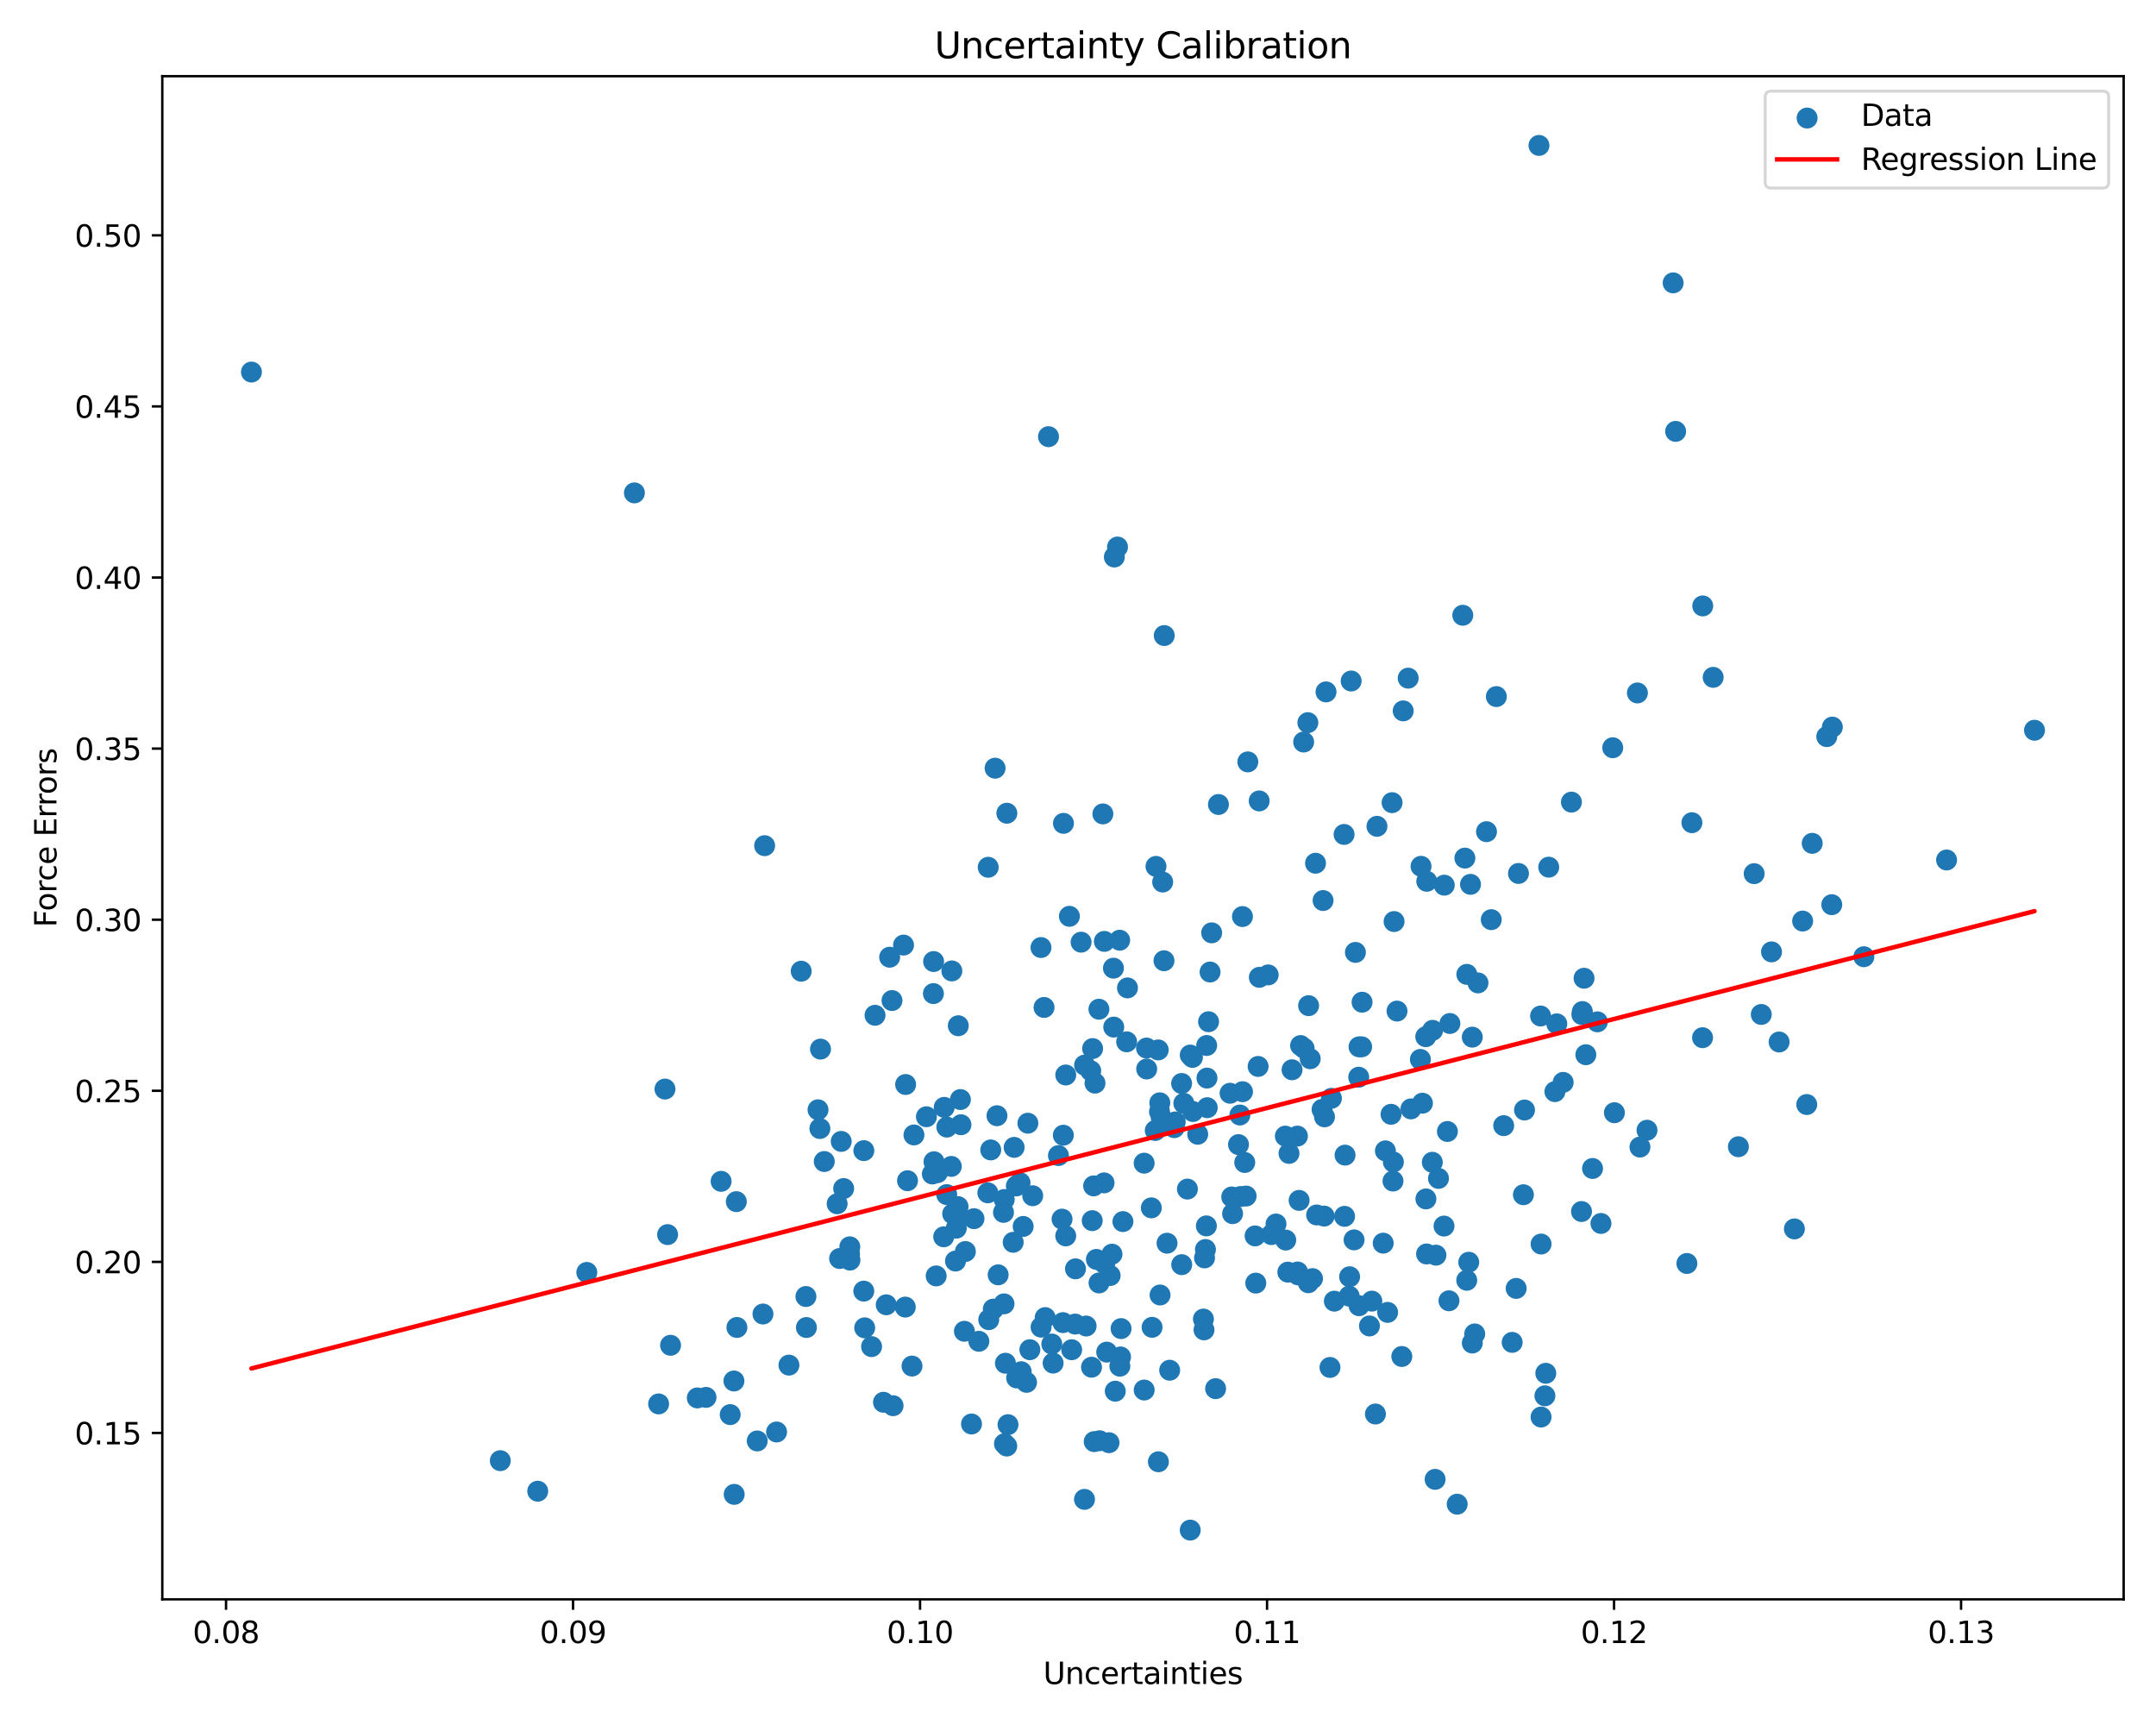 <?xml version="1.0" encoding="utf-8" standalone="no"?>
<!DOCTYPE svg PUBLIC "-//W3C//DTD SVG 1.1//EN"
  "http://www.w3.org/Graphics/SVG/1.1/DTD/svg11.dtd">
<svg xmlns:xlink="http://www.w3.org/1999/xlink" width="720pt" height="576pt" viewBox="0 0 720 576" xmlns="http://www.w3.org/2000/svg" version="1.1">
 <defs>
  <style type="text/css">*{stroke-linejoin: round; stroke-linecap: butt}</style>
 </defs>
 <g id="figure_1">
  <g id="patch_1">
   <path d="M 0 576 
L 720 576 
L 720 0 
L 0 0 
z
" style="fill: #ffffff"/>
  </g>
  <g id="axes_1">
   <g id="patch_2">
    <path d="M 54.2 534.04 
L 709.2 534.04 
L 709.2 25.44 
L 54.2 25.44 
z
" style="fill: #ffffff"/>
   </g>
   <g id="PathCollection_1">
    <defs>
     <path id="m5ec83ccf73" d="M 0 3 
C 0.796 3 1.559 2.684 2.121 2.121 
C 2.684 1.559 3 0.796 3 0 
C 3 -0.796 2.684 -1.559 2.121 -2.121 
C 1.559 -2.684 0.796 -3 0 -3 
C -0.796 -3 -1.559 -2.684 -2.121 -2.121 
C -2.684 -1.559 -3 -0.796 -3 0 
C -3 0.796 -2.684 1.559 -2.121 2.121 
C -1.559 2.684 -0.796 3 0 3 
z
" style="stroke: #1f77b4"/>
    </defs>
    <g clip-path="url(#p62cd28876f)">
     <use xlink:href="#m5ec83ccf73" x="489.821" y="427.503" style="fill: #1f77b4; stroke: #1f77b4"/>
     <use xlink:href="#m5ec83ccf73" x="374.386" y="443.634" style="fill: #1f77b4; stroke: #1f77b4"/>
     <use xlink:href="#m5ec83ccf73" x="335.371" y="400.528" style="fill: #1f77b4; stroke: #1f77b4"/>
     <use xlink:href="#m5ec83ccf73" x="179.574" y="497.93" style="fill: #1f77b4; stroke: #1f77b4"/>
     <use xlink:href="#m5ec83ccf73" x="463.396" y="438.22" style="fill: #1f77b4; stroke: #1f77b4"/>
     <use xlink:href="#m5ec83ccf73" x="364.881" y="350.127" style="fill: #1f77b4; stroke: #1f77b4"/>
     <use xlink:href="#m5ec83ccf73" x="298.245" y="469.385" style="fill: #1f77b4; stroke: #1f77b4"/>
     <use xlink:href="#m5ec83ccf73" x="445.602" y="434.472" style="fill: #1f77b4; stroke: #1f77b4"/>
     <use xlink:href="#m5ec83ccf73" x="452.192" y="414.014" style="fill: #1f77b4; stroke: #1f77b4"/>
     <use xlink:href="#m5ec83ccf73" x="468.601" y="237.374" style="fill: #1f77b4; stroke: #1f77b4"/>
     <use xlink:href="#m5ec83ccf73" x="489.85" y="325.355" style="fill: #1f77b4; stroke: #1f77b4"/>
     <use xlink:href="#m5ec83ccf73" x="453.856" y="435.994" style="fill: #1f77b4; stroke: #1f77b4"/>
     <use xlink:href="#m5ec83ccf73" x="496.418" y="277.709" style="fill: #1f77b4; stroke: #1f77b4"/>
     <use xlink:href="#m5ec83ccf73" x="311.781" y="321.071" style="fill: #1f77b4; stroke: #1f77b4"/>
     <use xlink:href="#m5ec83ccf73" x="528.263" y="338.755" style="fill: #1f77b4; stroke: #1f77b4"/>
     <use xlink:href="#m5ec83ccf73" x="411.626" y="405.256" style="fill: #1f77b4; stroke: #1f77b4"/>
     <use xlink:href="#m5ec83ccf73" x="370.733" y="425.918" style="fill: #1f77b4; stroke: #1f77b4"/>
     <use xlink:href="#m5ec83ccf73" x="223.934" y="449.21" style="fill: #1f77b4; stroke: #1f77b4"/>
     <use xlink:href="#m5ec83ccf73" x="349.037" y="439.96" style="fill: #1f77b4; stroke: #1f77b4"/>
     <use xlink:href="#m5ec83ccf73" x="397.479" y="352.292" style="fill: #1f77b4; stroke: #1f77b4"/>
     <use xlink:href="#m5ec83ccf73" x="528.15" y="404.542" style="fill: #1f77b4; stroke: #1f77b4"/>
     <use xlink:href="#m5ec83ccf73" x="438.313" y="426.94" style="fill: #1f77b4; stroke: #1f77b4"/>
     <use xlink:href="#m5ec83ccf73" x="441.504" y="370.456" style="fill: #1f77b4; stroke: #1f77b4"/>
     <use xlink:href="#m5ec83ccf73" x="254.792" y="438.766" style="fill: #1f77b4; stroke: #1f77b4"/>
     <use xlink:href="#m5ec83ccf73" x="365.408" y="481.372" style="fill: #1f77b4; stroke: #1f77b4"/>
     <use xlink:href="#m5ec83ccf73" x="243.853" y="472.356" style="fill: #1f77b4; stroke: #1f77b4"/>
     <use xlink:href="#m5ec83ccf73" x="235.772" y="466.603" style="fill: #1f77b4; stroke: #1f77b4"/>
     <use xlink:href="#m5ec83ccf73" x="382.104" y="464.148" style="fill: #1f77b4; stroke: #1f77b4"/>
     <use xlink:href="#m5ec83ccf73" x="524.784" y="267.836" style="fill: #1f77b4; stroke: #1f77b4"/>
     <use xlink:href="#m5ec83ccf73" x="519.899" y="341.872" style="fill: #1f77b4; stroke: #1f77b4"/>
     <use xlink:href="#m5ec83ccf73" x="403.16" y="369.873" style="fill: #1f77b4; stroke: #1f77b4"/>
     <use xlink:href="#m5ec83ccf73" x="280.384" y="420.228" style="fill: #1f77b4; stroke: #1f77b4"/>
     <use xlink:href="#m5ec83ccf73" x="482.32" y="295.569" style="fill: #1f77b4; stroke: #1f77b4"/>
     <use xlink:href="#m5ec83ccf73" x="288.466" y="431.125" style="fill: #1f77b4; stroke: #1f77b4"/>
     <use xlink:href="#m5ec83ccf73" x="491.676" y="448.455" style="fill: #1f77b4; stroke: #1f77b4"/>
     <use xlink:href="#m5ec83ccf73" x="414.921" y="306.051" style="fill: #1f77b4; stroke: #1f77b4"/>
     <use xlink:href="#m5ec83ccf73" x="546.816" y="231.385" style="fill: #1f77b4; stroke: #1f77b4"/>
     <use xlink:href="#m5ec83ccf73" x="464.89" y="268.017" style="fill: #1f77b4; stroke: #1f77b4"/>
     <use xlink:href="#m5ec83ccf73" x="336.241" y="271.546" style="fill: #1f77b4; stroke: #1f77b4"/>
     <use xlink:href="#m5ec83ccf73" x="386.047" y="289.3" style="fill: #1f77b4; stroke: #1f77b4"/>
     <use xlink:href="#m5ec83ccf73" x="419.372" y="428.447" style="fill: #1f77b4; stroke: #1f77b4"/>
     <use xlink:href="#m5ec83ccf73" x="398.22" y="353.081" style="fill: #1f77b4; stroke: #1f77b4"/>
     <use xlink:href="#m5ec83ccf73" x="599.245" y="410.352" style="fill: #1f77b4; stroke: #1f77b4"/>
     <use xlink:href="#m5ec83ccf73" x="320.729" y="367.152" style="fill: #1f77b4; stroke: #1f77b4"/>
     <use xlink:href="#m5ec83ccf73" x="387.318" y="368.241" style="fill: #1f77b4; stroke: #1f77b4"/>
     <use xlink:href="#m5ec83ccf73" x="364.251" y="357.547" style="fill: #1f77b4; stroke: #1f77b4"/>
     <use xlink:href="#m5ec83ccf73" x="283.842" y="420.764" style="fill: #1f77b4; stroke: #1f77b4"/>
     <use xlink:href="#m5ec83ccf73" x="388.275" y="294.521" style="fill: #1f77b4; stroke: #1f77b4"/>
     <use xlink:href="#m5ec83ccf73" x="517.198" y="289.561" style="fill: #1f77b4; stroke: #1f77b4"/>
     <use xlink:href="#m5ec83ccf73" x="319.357" y="410.107" style="fill: #1f77b4; stroke: #1f77b4"/>
     <use xlink:href="#m5ec83ccf73" x="330.856" y="383.974" style="fill: #1f77b4; stroke: #1f77b4"/>
     <use xlink:href="#m5ec83ccf73" x="514.64" y="473.169" style="fill: #1f77b4; stroke: #1f77b4"/>
     <use xlink:href="#m5ec83ccf73" x="516.218" y="458.561" style="fill: #1f77b4; stroke: #1f77b4"/>
     <use xlink:href="#m5ec83ccf73" x="458.133" y="434.466" style="fill: #1f77b4; stroke: #1f77b4"/>
     <use xlink:href="#m5ec83ccf73" x="454.722" y="349.546" style="fill: #1f77b4; stroke: #1f77b4"/>
     <use xlink:href="#m5ec83ccf73" x="420.145" y="356.097" style="fill: #1f77b4; stroke: #1f77b4"/>
     <use xlink:href="#m5ec83ccf73" x="372.448" y="464.538" style="fill: #1f77b4; stroke: #1f77b4"/>
     <use xlink:href="#m5ec83ccf73" x="367.205" y="481.08" style="fill: #1f77b4; stroke: #1f77b4"/>
     <use xlink:href="#m5ec83ccf73" x="245.897" y="401.244" style="fill: #1f77b4; stroke: #1f77b4"/>
     <use xlink:href="#m5ec83ccf73" x="502.162" y="375.869" style="fill: #1f77b4; stroke: #1f77b4"/>
     <use xlink:href="#m5ec83ccf73" x="350.148" y="145.809" style="fill: #1f77b4; stroke: #1f77b4"/>
     <use xlink:href="#m5ec83ccf73" x="374.211" y="453.105" style="fill: #1f77b4; stroke: #1f77b4"/>
     <use xlink:href="#m5ec83ccf73" x="480.387" y="393.486" style="fill: #1f77b4; stroke: #1f77b4"/>
     <use xlink:href="#m5ec83ccf73" x="333.336" y="425.683" style="fill: #1f77b4; stroke: #1f77b4"/>
     <use xlink:href="#m5ec83ccf73" x="288.769" y="443.382" style="fill: #1f77b4; stroke: #1f77b4"/>
     <use xlink:href="#m5ec83ccf73" x="365.218" y="395.983" style="fill: #1f77b4; stroke: #1f77b4"/>
     <use xlink:href="#m5ec83ccf73" x="437.007" y="335.802" style="fill: #1f77b4; stroke: #1f77b4"/>
     <use xlink:href="#m5ec83ccf73" x="462.657" y="384.29" style="fill: #1f77b4; stroke: #1f77b4"/>
     <use xlink:href="#m5ec83ccf73" x="603.366" y="368.816" style="fill: #1f77b4; stroke: #1f77b4"/>
     <use xlink:href="#m5ec83ccf73" x="267.564" y="324.298" style="fill: #1f77b4; stroke: #1f77b4"/>
     <use xlink:href="#m5ec83ccf73" x="529.592" y="352.187" style="fill: #1f77b4; stroke: #1f77b4"/>
     <use xlink:href="#m5ec83ccf73" x="311.353" y="392.01" style="fill: #1f77b4; stroke: #1f77b4"/>
     <use xlink:href="#m5ec83ccf73" x="167.073" y="487.735" style="fill: #1f77b4; stroke: #1f77b4"/>
     <use xlink:href="#m5ec83ccf73" x="283.711" y="418.827" style="fill: #1f77b4; stroke: #1f77b4"/>
     <use xlink:href="#m5ec83ccf73" x="311.906" y="387.922" style="fill: #1f77b4; stroke: #1f77b4"/>
     <use xlink:href="#m5ec83ccf73" x="368.707" y="394.98" style="fill: #1f77b4; stroke: #1f77b4"/>
     <use xlink:href="#m5ec83ccf73" x="341.038" y="458.041" style="fill: #1f77b4; stroke: #1f77b4"/>
     <use xlink:href="#m5ec83ccf73" x="371.836" y="323.286" style="fill: #1f77b4; stroke: #1f77b4"/>
     <use xlink:href="#m5ec83ccf73" x="219.946" y="468.784" style="fill: #1f77b4; stroke: #1f77b4"/>
     <use xlink:href="#m5ec83ccf73" x="528.998" y="326.648" style="fill: #1f77b4; stroke: #1f77b4"/>
     <use xlink:href="#m5ec83ccf73" x="273.181" y="370.572" style="fill: #1f77b4; stroke: #1f77b4"/>
     <use xlink:href="#m5ec83ccf73" x="384.486" y="403.318" style="fill: #1f77b4; stroke: #1f77b4"/>
     <use xlink:href="#m5ec83ccf73" x="269.142" y="432.92" style="fill: #1f77b4; stroke: #1f77b4"/>
     <use xlink:href="#m5ec83ccf73" x="335.12" y="404.83" style="fill: #1f77b4; stroke: #1f77b4"/>
     <use xlink:href="#m5ec83ccf73" x="401.887" y="440.449" style="fill: #1f77b4; stroke: #1f77b4"/>
     <use xlink:href="#m5ec83ccf73" x="515.926" y="466.08" style="fill: #1f77b4; stroke: #1f77b4"/>
     <use xlink:href="#m5ec83ccf73" x="370.357" y="481.735" style="fill: #1f77b4; stroke: #1f77b4"/>
     <use xlink:href="#m5ec83ccf73" x="429.243" y="379.366" style="fill: #1f77b4; stroke: #1f77b4"/>
     <use xlink:href="#m5ec83ccf73" x="373.92" y="313.948" style="fill: #1f77b4; stroke: #1f77b4"/>
     <use xlink:href="#m5ec83ccf73" x="335.764" y="455.204" style="fill: #1f77b4; stroke: #1f77b4"/>
     <use xlink:href="#m5ec83ccf73" x="453.855" y="349.552" style="fill: #1f77b4; stroke: #1f77b4"/>
     <use xlink:href="#m5ec83ccf73" x="303.067" y="394.256" style="fill: #1f77b4; stroke: #1f77b4"/>
     <use xlink:href="#m5ec83ccf73" x="359.156" y="423.681" style="fill: #1f77b4; stroke: #1f77b4"/>
     <use xlink:href="#m5ec83ccf73" x="507.101" y="291.659" style="fill: #1f77b4; stroke: #1f77b4"/>
     <use xlink:href="#m5ec83ccf73" x="601.995" y="307.553" style="fill: #1f77b4; stroke: #1f77b4"/>
     <use xlink:href="#m5ec83ccf73" x="275.265" y="387.847" style="fill: #1f77b4; stroke: #1f77b4"/>
     <use xlink:href="#m5ec83ccf73" x="476.404" y="418.714" style="fill: #1f77b4; stroke: #1f77b4"/>
     <use xlink:href="#m5ec83ccf73" x="320.222" y="406.194" style="fill: #1f77b4; stroke: #1f77b4"/>
     <use xlink:href="#m5ec83ccf73" x="522.023" y="361.42" style="fill: #1f77b4; stroke: #1f77b4"/>
     <use xlink:href="#m5ec83ccf73" x="585.805" y="291.731" style="fill: #1f77b4; stroke: #1f77b4"/>
     <use xlink:href="#m5ec83ccf73" x="568.632" y="202.326" style="fill: #1f77b4; stroke: #1f77b4"/>
     <use xlink:href="#m5ec83ccf73" x="394.603" y="361.791" style="fill: #1f77b4; stroke: #1f77b4"/>
     <use xlink:href="#m5ec83ccf73" x="232.866" y="466.784" style="fill: #1f77b4; stroke: #1f77b4"/>
     <use xlink:href="#m5ec83ccf73" x="342.818" y="461.585" style="fill: #1f77b4; stroke: #1f77b4"/>
     <use xlink:href="#m5ec83ccf73" x="550.021" y="377.394" style="fill: #1f77b4; stroke: #1f77b4"/>
     <use xlink:href="#m5ec83ccf73" x="406.905" y="268.632" style="fill: #1f77b4; stroke: #1f77b4"/>
     <use xlink:href="#m5ec83ccf73" x="376.249" y="347.876" style="fill: #1f77b4; stroke: #1f77b4"/>
     <use xlink:href="#m5ec83ccf73" x="403.602" y="341.166" style="fill: #1f77b4; stroke: #1f77b4"/>
     <use xlink:href="#m5ec83ccf73" x="389.735" y="415.123" style="fill: #1f77b4; stroke: #1f77b4"/>
     <use xlink:href="#m5ec83ccf73" x="364.755" y="407.592" style="fill: #1f77b4; stroke: #1f77b4"/>
     <use xlink:href="#m5ec83ccf73" x="331.708" y="437.129" style="fill: #1f77b4; stroke: #1f77b4"/>
     <use xlink:href="#m5ec83ccf73" x="441.844" y="300.7" style="fill: #1f77b4; stroke: #1f77b4"/>
     <use xlink:href="#m5ec83ccf73" x="371.351" y="418.783" style="fill: #1f77b4; stroke: #1f77b4"/>
     <use xlink:href="#m5ec83ccf73" x="424.581" y="412.256" style="fill: #1f77b4; stroke: #1f77b4"/>
     <use xlink:href="#m5ec83ccf73" x="387.814" y="373.306" style="fill: #1f77b4; stroke: #1f77b4"/>
     <use xlink:href="#m5ec83ccf73" x="444.628" y="366.742" style="fill: #1f77b4; stroke: #1f77b4"/>
     <use xlink:href="#m5ec83ccf73" x="580.538" y="382.91" style="fill: #1f77b4; stroke: #1f77b4"/>
     <use xlink:href="#m5ec83ccf73" x="373.196" y="182.657" style="fill: #1f77b4; stroke: #1f77b4"/>
     <use xlink:href="#m5ec83ccf73" x="547.664" y="383.021" style="fill: #1f77b4; stroke: #1f77b4"/>
     <use xlink:href="#m5ec83ccf73" x="362.19" y="355.658" style="fill: #1f77b4; stroke: #1f77b4"/>
     <use xlink:href="#m5ec83ccf73" x="449.181" y="385.714" style="fill: #1f77b4; stroke: #1f77b4"/>
     <use xlink:href="#m5ec83ccf73" x="390.615" y="457.536" style="fill: #1f77b4; stroke: #1f77b4"/>
     <use xlink:href="#m5ec83ccf73" x="357.128" y="305.969" style="fill: #1f77b4; stroke: #1f77b4"/>
     <use xlink:href="#m5ec83ccf73" x="605.194" y="281.599" style="fill: #1f77b4; stroke: #1f77b4"/>
     <use xlink:href="#m5ec83ccf73" x="448.856" y="278.628" style="fill: #1f77b4; stroke: #1f77b4"/>
     <use xlink:href="#m5ec83ccf73" x="453.747" y="359.695" style="fill: #1f77b4; stroke: #1f77b4"/>
     <use xlink:href="#m5ec83ccf73" x="514.474" y="339.259" style="fill: #1f77b4; stroke: #1f77b4"/>
     <use xlink:href="#m5ec83ccf73" x="534.645" y="408.528" style="fill: #1f77b4; stroke: #1f77b4"/>
     <use xlink:href="#m5ec83ccf73" x="402.971" y="349.104" style="fill: #1f77b4; stroke: #1f77b4"/>
     <use xlink:href="#m5ec83ccf73" x="419.142" y="412.682" style="fill: #1f77b4; stroke: #1f77b4"/>
     <use xlink:href="#m5ec83ccf73" x="508.747" y="398.935" style="fill: #1f77b4; stroke: #1f77b4"/>
     <use xlink:href="#m5ec83ccf73" x="679.427" y="243.842" style="fill: #1f77b4; stroke: #1f77b4"/>
     <use xlink:href="#m5ec83ccf73" x="362.715" y="442.776" style="fill: #1f77b4; stroke: #1f77b4"/>
     <use xlink:href="#m5ec83ccf73" x="382.885" y="349.961" style="fill: #1f77b4; stroke: #1f77b4"/>
     <use xlink:href="#m5ec83ccf73" x="387.217" y="371.218" style="fill: #1f77b4; stroke: #1f77b4"/>
     <use xlink:href="#m5ec83ccf73" x="335.444" y="482.08" style="fill: #1f77b4; stroke: #1f77b4"/>
     <use xlink:href="#m5ec83ccf73" x="459.841" y="275.912" style="fill: #1f77b4; stroke: #1f77b4"/>
     <use xlink:href="#m5ec83ccf73" x="430.071" y="424.784" style="fill: #1f77b4; stroke: #1f77b4"/>
     <use xlink:href="#m5ec83ccf73" x="402.257" y="420.03" style="fill: #1f77b4; stroke: #1f77b4"/>
     <use xlink:href="#m5ec83ccf73" x="392.144" y="376.54" style="fill: #1f77b4; stroke: #1f77b4"/>
     <use xlink:href="#m5ec83ccf73" x="336.622" y="475.713" style="fill: #1f77b4; stroke: #1f77b4"/>
     <use xlink:href="#m5ec83ccf73" x="240.818" y="394.463" style="fill: #1f77b4; stroke: #1f77b4"/>
     <use xlink:href="#m5ec83ccf73" x="317.689" y="389.48" style="fill: #1f77b4; stroke: #1f77b4"/>
     <use xlink:href="#m5ec83ccf73" x="405.957" y="463.689" style="fill: #1f77b4; stroke: #1f77b4"/>
     <use xlink:href="#m5ec83ccf73" x="330.19" y="440.658" style="fill: #1f77b4; stroke: #1f77b4"/>
     <use xlink:href="#m5ec83ccf73" x="591.605" y="317.845" style="fill: #1f77b4; stroke: #1f77b4"/>
     <use xlink:href="#m5ec83ccf73" x="479.258" y="493.977" style="fill: #1f77b4; stroke: #1f77b4"/>
     <use xlink:href="#m5ec83ccf73" x="470.267" y="226.448" style="fill: #1f77b4; stroke: #1f77b4"/>
     <use xlink:href="#m5ec83ccf73" x="489.2" y="286.53" style="fill: #1f77b4; stroke: #1f77b4"/>
     <use xlink:href="#m5ec83ccf73" x="442.314" y="372.925" style="fill: #1f77b4; stroke: #1f77b4"/>
     <use xlink:href="#m5ec83ccf73" x="572.118" y="226.171" style="fill: #1f77b4; stroke: #1f77b4"/>
     <use xlink:href="#m5ec83ccf73" x="273.803" y="376.828" style="fill: #1f77b4; stroke: #1f77b4"/>
     <use xlink:href="#m5ec83ccf73" x="330.016" y="289.598" style="fill: #1f77b4; stroke: #1f77b4"/>
     <use xlink:href="#m5ec83ccf73" x="339.512" y="460.106" style="fill: #1f77b4; stroke: #1f77b4"/>
     <use xlink:href="#m5ec83ccf73" x="465.193" y="394.37" style="fill: #1f77b4; stroke: #1f77b4"/>
     <use xlink:href="#m5ec83ccf73" x="439.694" y="405.691" style="fill: #1f77b4; stroke: #1f77b4"/>
     <use xlink:href="#m5ec83ccf73" x="528.427" y="337.77" style="fill: #1f77b4; stroke: #1f77b4"/>
     <use xlink:href="#m5ec83ccf73" x="459.33" y="472.159" style="fill: #1f77b4; stroke: #1f77b4"/>
     <use xlink:href="#m5ec83ccf73" x="466.536" y="337.614" style="fill: #1f77b4; stroke: #1f77b4"/>
     <use xlink:href="#m5ec83ccf73" x="280.931" y="381.131" style="fill: #1f77b4; stroke: #1f77b4"/>
     <use xlink:href="#m5ec83ccf73" x="354.675" y="407.087" style="fill: #1f77b4; stroke: #1f77b4"/>
     <use xlink:href="#m5ec83ccf73" x="302.323" y="436.455" style="fill: #1f77b4; stroke: #1f77b4"/>
     <use xlink:href="#m5ec83ccf73" x="320.022" y="342.512" style="fill: #1f77b4; stroke: #1f77b4"/>
     <use xlink:href="#m5ec83ccf73" x="476.186" y="400.332" style="fill: #1f77b4; stroke: #1f77b4"/>
     <use xlink:href="#m5ec83ccf73" x="245.097" y="461.131" style="fill: #1f77b4; stroke: #1f77b4"/>
     <use xlink:href="#m5ec83ccf73" x="246.09" y="443.255" style="fill: #1f77b4; stroke: #1f77b4"/>
     <use xlink:href="#m5ec83ccf73" x="452.645" y="318.022" style="fill: #1f77b4; stroke: #1f77b4"/>
     <use xlink:href="#m5ec83ccf73" x="514.648" y="415.404" style="fill: #1f77b4; stroke: #1f77b4"/>
     <use xlink:href="#m5ec83ccf73" x="509.116" y="370.65" style="fill: #1f77b4; stroke: #1f77b4"/>
     <use xlink:href="#m5ec83ccf73" x="499.711" y="232.6" style="fill: #1f77b4; stroke: #1f77b4"/>
     <use xlink:href="#m5ec83ccf73" x="471.185" y="370.272" style="fill: #1f77b4; stroke: #1f77b4"/>
     <use xlink:href="#m5ec83ccf73" x="478.324" y="388.097" style="fill: #1f77b4; stroke: #1f77b4"/>
     <use xlink:href="#m5ec83ccf73" x="394.64" y="422.289" style="fill: #1f77b4; stroke: #1f77b4"/>
     <use xlink:href="#m5ec83ccf73" x="372.135" y="185.994" style="fill: #1f77b4; stroke: #1f77b4"/>
     <use xlink:href="#m5ec83ccf73" x="457.33" y="442.757" style="fill: #1f77b4; stroke: #1f77b4"/>
     <use xlink:href="#m5ec83ccf73" x="222.944" y="412.25" style="fill: #1f77b4; stroke: #1f77b4"/>
     <use xlink:href="#m5ec83ccf73" x="195.964" y="424.881" style="fill: #1f77b4; stroke: #1f77b4"/>
     <use xlink:href="#m5ec83ccf73" x="402.867" y="409.347" style="fill: #1f77b4; stroke: #1f77b4"/>
     <use xlink:href="#m5ec83ccf73" x="366.987" y="336.99" style="fill: #1f77b4; stroke: #1f77b4"/>
     <use xlink:href="#m5ec83ccf73" x="83.973" y="124.233" style="fill: #1f77b4; stroke: #1f77b4"/>
     <use xlink:href="#m5ec83ccf73" x="476.467" y="294.27" style="fill: #1f77b4; stroke: #1f77b4"/>
     <use xlink:href="#m5ec83ccf73" x="433.339" y="424.733" style="fill: #1f77b4; stroke: #1f77b4"/>
     <use xlink:href="#m5ec83ccf73" x="332.94" y="372.557" style="fill: #1f77b4; stroke: #1f77b4"/>
     <use xlink:href="#m5ec83ccf73" x="263.466" y="455.829" style="fill: #1f77b4; stroke: #1f77b4"/>
     <use xlink:href="#m5ec83ccf73" x="442.825" y="231.032" style="fill: #1f77b4; stroke: #1f77b4"/>
     <use xlink:href="#m5ec83ccf73" x="309.378" y="372.896" style="fill: #1f77b4; stroke: #1f77b4"/>
     <use xlink:href="#m5ec83ccf73" x="340.645" y="394.932" style="fill: #1f77b4; stroke: #1f77b4"/>
     <use xlink:href="#m5ec83ccf73" x="322.393" y="417.9" style="fill: #1f77b4; stroke: #1f77b4"/>
     <use xlink:href="#m5ec83ccf73" x="413.599" y="382.198" style="fill: #1f77b4; stroke: #1f77b4"/>
     <use xlink:href="#m5ec83ccf73" x="376.525" y="329.875" style="fill: #1f77b4; stroke: #1f77b4"/>
     <use xlink:href="#m5ec83ccf73" x="382.09" y="388.397" style="fill: #1f77b4; stroke: #1f77b4"/>
     <use xlink:href="#m5ec83ccf73" x="474.554" y="289.27" style="fill: #1f77b4; stroke: #1f77b4"/>
     <use xlink:href="#m5ec83ccf73" x="430.465" y="385.136" style="fill: #1f77b4; stroke: #1f77b4"/>
     <use xlink:href="#m5ec83ccf73" x="404.104" y="324.573" style="fill: #1f77b4; stroke: #1f77b4"/>
     <use xlink:href="#m5ec83ccf73" x="355.899" y="412.68" style="fill: #1f77b4; stroke: #1f77b4"/>
     <use xlink:href="#m5ec83ccf73" x="318.143" y="405.313" style="fill: #1f77b4; stroke: #1f77b4"/>
     <use xlink:href="#m5ec83ccf73" x="279.561" y="401.955" style="fill: #1f77b4; stroke: #1f77b4"/>
     <use xlink:href="#m5ec83ccf73" x="301.733" y="315.572" style="fill: #1f77b4; stroke: #1f77b4"/>
     <use xlink:href="#m5ec83ccf73" x="382.94" y="356.952" style="fill: #1f77b4; stroke: #1f77b4"/>
     <use xlink:href="#m5ec83ccf73" x="388.716" y="320.808" style="fill: #1f77b4; stroke: #1f77b4"/>
     <use xlink:href="#m5ec83ccf73" x="288.479" y="384.216" style="fill: #1f77b4; stroke: #1f77b4"/>
     <use xlink:href="#m5ec83ccf73" x="371.934" y="342.96" style="fill: #1f77b4; stroke: #1f77b4"/>
     <use xlink:href="#m5ec83ccf73" x="388.804" y="212.218" style="fill: #1f77b4; stroke: #1f77b4"/>
     <use xlink:href="#m5ec83ccf73" x="588.182" y="338.739" style="fill: #1f77b4; stroke: #1f77b4"/>
     <use xlink:href="#m5ec83ccf73" x="297.104" y="319.626" style="fill: #1f77b4; stroke: #1f77b4"/>
     <use xlink:href="#m5ec83ccf73" x="504.992" y="448.234" style="fill: #1f77b4; stroke: #1f77b4"/>
     <use xlink:href="#m5ec83ccf73" x="338.357" y="414.821" style="fill: #1f77b4; stroke: #1f77b4"/>
     <use xlink:href="#m5ec83ccf73" x="403.07" y="359.986" style="fill: #1f77b4; stroke: #1f77b4"/>
     <use xlink:href="#m5ec83ccf73" x="211.863" y="164.58" style="fill: #1f77b4; stroke: #1f77b4"/>
     <use xlink:href="#m5ec83ccf73" x="322.064" y="444.534" style="fill: #1f77b4; stroke: #1f77b4"/>
     <use xlink:href="#m5ec83ccf73" x="343.258" y="375.052" style="fill: #1f77b4; stroke: #1f77b4"/>
     <use xlink:href="#m5ec83ccf73" x="423.514" y="325.53" style="fill: #1f77b4; stroke: #1f77b4"/>
     <use xlink:href="#m5ec83ccf73" x="291.06" y="449.65" style="fill: #1f77b4; stroke: #1f77b4"/>
     <use xlink:href="#m5ec83ccf73" x="297.887" y="334.093" style="fill: #1f77b4; stroke: #1f77b4"/>
     <use xlink:href="#m5ec83ccf73" x="414.936" y="364.537" style="fill: #1f77b4; stroke: #1f77b4"/>
     <use xlink:href="#m5ec83ccf73" x="450.704" y="426.327" style="fill: #1f77b4; stroke: #1f77b4"/>
     <use xlink:href="#m5ec83ccf73" x="465.32" y="388.018" style="fill: #1f77b4; stroke: #1f77b4"/>
     <use xlink:href="#m5ec83ccf73" x="302.434" y="362.13" style="fill: #1f77b4; stroke: #1f77b4"/>
     <use xlink:href="#m5ec83ccf73" x="488.497" y="205.441" style="fill: #1f77b4; stroke: #1f77b4"/>
     <use xlink:href="#m5ec83ccf73" x="435.354" y="247.776" style="fill: #1f77b4; stroke: #1f77b4"/>
     <use xlink:href="#m5ec83ccf73" x="415.684" y="388.167" style="fill: #1f77b4; stroke: #1f77b4"/>
     <use xlink:href="#m5ec83ccf73" x="461.922" y="415.107" style="fill: #1f77b4; stroke: #1f77b4"/>
     <use xlink:href="#m5ec83ccf73" x="375.002" y="407.905" style="fill: #1f77b4; stroke: #1f77b4"/>
     <use xlink:href="#m5ec83ccf73" x="468.137" y="452.951" style="fill: #1f77b4; stroke: #1f77b4"/>
     <use xlink:href="#m5ec83ccf73" x="436.761" y="241.31" style="fill: #1f77b4; stroke: #1f77b4"/>
     <use xlink:href="#m5ec83ccf73" x="426.125" y="408.711" style="fill: #1f77b4; stroke: #1f77b4"/>
     <use xlink:href="#m5ec83ccf73" x="402.077" y="444.061" style="fill: #1f77b4; stroke: #1f77b4"/>
     <use xlink:href="#m5ec83ccf73" x="359.048" y="442.121" style="fill: #1f77b4; stroke: #1f77b4"/>
     <use xlink:href="#m5ec83ccf73" x="362.17" y="500.655" style="fill: #1f77b4; stroke: #1f77b4"/>
     <use xlink:href="#m5ec83ccf73" x="420.557" y="326.348" style="fill: #1f77b4; stroke: #1f77b4"/>
     <use xlink:href="#m5ec83ccf73" x="344.872" y="399.272" style="fill: #1f77b4; stroke: #1f77b4"/>
     <use xlink:href="#m5ec83ccf73" x="347.669" y="443.151" style="fill: #1f77b4; stroke: #1f77b4"/>
     <use xlink:href="#m5ec83ccf73" x="353.471" y="385.86" style="fill: #1f77b4; stroke: #1f77b4"/>
     <use xlink:href="#m5ec83ccf73" x="519.264" y="364.509" style="fill: #1f77b4; stroke: #1f77b4"/>
     <use xlink:href="#m5ec83ccf73" x="416.712" y="254.405" style="fill: #1f77b4; stroke: #1f77b4"/>
     <use xlink:href="#m5ec83ccf73" x="449.019" y="406.15" style="fill: #1f77b4; stroke: #1f77b4"/>
     <use xlink:href="#m5ec83ccf73" x="410.787" y="365.05" style="fill: #1f77b4; stroke: #1f77b4"/>
     <use xlink:href="#m5ec83ccf73" x="312.636" y="426.047" style="fill: #1f77b4; stroke: #1f77b4"/>
     <use xlink:href="#m5ec83ccf73" x="343.922" y="450.683" style="fill: #1f77b4; stroke: #1f77b4"/>
     <use xlink:href="#m5ec83ccf73" x="368.912" y="421.977" style="fill: #1f77b4; stroke: #1f77b4"/>
     <use xlink:href="#m5ec83ccf73" x="478.418" y="344.042" style="fill: #1f77b4; stroke: #1f77b4"/>
     <use xlink:href="#m5ec83ccf73" x="402.563" y="417.221" style="fill: #1f77b4; stroke: #1f77b4"/>
     <use xlink:href="#m5ec83ccf73" x="255.356" y="282.382" style="fill: #1f77b4; stroke: #1f77b4"/>
     <use xlink:href="#m5ec83ccf73" x="365.679" y="361.669" style="fill: #1f77b4; stroke: #1f77b4"/>
     <use xlink:href="#m5ec83ccf73" x="338.676" y="383.123" style="fill: #1f77b4; stroke: #1f77b4"/>
     <use xlink:href="#m5ec83ccf73" x="357.891" y="450.69" style="fill: #1f77b4; stroke: #1f77b4"/>
     <use xlink:href="#m5ec83ccf73" x="292.215" y="339.016" style="fill: #1f77b4; stroke: #1f77b4"/>
     <use xlink:href="#m5ec83ccf73" x="281.743" y="396.871" style="fill: #1f77b4; stroke: #1f77b4"/>
     <use xlink:href="#m5ec83ccf73" x="610.05" y="245.971" style="fill: #1f77b4; stroke: #1f77b4"/>
     <use xlink:href="#m5ec83ccf73" x="486.63" y="502.263" style="fill: #1f77b4; stroke: #1f77b4"/>
     <use xlink:href="#m5ec83ccf73" x="348.662" y="336.396" style="fill: #1f77b4; stroke: #1f77b4"/>
     <use xlink:href="#m5ec83ccf73" x="326.893" y="447.879" style="fill: #1f77b4; stroke: #1f77b4"/>
     <use xlink:href="#m5ec83ccf73" x="433.843" y="400.829" style="fill: #1f77b4; stroke: #1f77b4"/>
     <use xlink:href="#m5ec83ccf73" x="650.06" y="287.162" style="fill: #1f77b4; stroke: #1f77b4"/>
     <use xlink:href="#m5ec83ccf73" x="498.01" y="307.085" style="fill: #1f77b4; stroke: #1f77b4"/>
     <use xlink:href="#m5ec83ccf73" x="465.554" y="307.718" style="fill: #1f77b4; stroke: #1f77b4"/>
     <use xlink:href="#m5ec83ccf73" x="341.691" y="409.527" style="fill: #1f77b4; stroke: #1f77b4"/>
     <use xlink:href="#m5ec83ccf73" x="491.668" y="346.319" style="fill: #1f77b4; stroke: #1f77b4"/>
     <use xlink:href="#m5ec83ccf73" x="387.404" y="432.416" style="fill: #1f77b4; stroke: #1f77b4"/>
     <use xlink:href="#m5ec83ccf73" x="490.49" y="421.478" style="fill: #1f77b4; stroke: #1f77b4"/>
     <use xlink:href="#m5ec83ccf73" x="416.142" y="399.378" style="fill: #1f77b4; stroke: #1f77b4"/>
     <use xlink:href="#m5ec83ccf73" x="311.714" y="331.773" style="fill: #1f77b4; stroke: #1f77b4"/>
     <use xlink:href="#m5ec83ccf73" x="259.341" y="478.163" style="fill: #1f77b4; stroke: #1f77b4"/>
     <use xlink:href="#m5ec83ccf73" x="315.318" y="369.761" style="fill: #1f77b4; stroke: #1f77b4"/>
     <use xlink:href="#m5ec83ccf73" x="414.264" y="399.546" style="fill: #1f77b4; stroke: #1f77b4"/>
     <use xlink:href="#m5ec83ccf73" x="492.485" y="445.414" style="fill: #1f77b4; stroke: #1f77b4"/>
     <use xlink:href="#m5ec83ccf73" x="558.749" y="94.457" style="fill: #1f77b4; stroke: #1f77b4"/>
     <use xlink:href="#m5ec83ccf73" x="622.444" y="319.461" style="fill: #1f77b4; stroke: #1f77b4"/>
     <use xlink:href="#m5ec83ccf73" x="594.14" y="347.938" style="fill: #1f77b4; stroke: #1f77b4"/>
     <use xlink:href="#m5ec83ccf73" x="429.375" y="414.073" style="fill: #1f77b4; stroke: #1f77b4"/>
     <use xlink:href="#m5ec83ccf73" x="396.541" y="397.048" style="fill: #1f77b4; stroke: #1f77b4"/>
     <use xlink:href="#m5ec83ccf73" x="222.073" y="363.654" style="fill: #1f77b4; stroke: #1f77b4"/>
     <use xlink:href="#m5ec83ccf73" x="491.077" y="295.295" style="fill: #1f77b4; stroke: #1f77b4"/>
     <use xlink:href="#m5ec83ccf73" x="451.221" y="227.397" style="fill: #1f77b4; stroke: #1f77b4"/>
     <use xlink:href="#m5ec83ccf73" x="368.804" y="314.343" style="fill: #1f77b4; stroke: #1f77b4"/>
     <use xlink:href="#m5ec83ccf73" x="364.517" y="456.529" style="fill: #1f77b4; stroke: #1f77b4"/>
     <use xlink:href="#m5ec83ccf73" x="442.199" y="406.069" style="fill: #1f77b4; stroke: #1f77b4"/>
     <use xlink:href="#m5ec83ccf73" x="476.133" y="346.166" style="fill: #1f77b4; stroke: #1f77b4"/>
     <use xlink:href="#m5ec83ccf73" x="355.91" y="358.955" style="fill: #1f77b4; stroke: #1f77b4"/>
     <use xlink:href="#m5ec83ccf73" x="361.036" y="314.604" style="fill: #1f77b4; stroke: #1f77b4"/>
     <use xlink:href="#m5ec83ccf73" x="474.338" y="353.75" style="fill: #1f77b4; stroke: #1f77b4"/>
     <use xlink:href="#m5ec83ccf73" x="434.332" y="349.122" style="fill: #1f77b4; stroke: #1f77b4"/>
     <use xlink:href="#m5ec83ccf73" x="384.736" y="443.209" style="fill: #1f77b4; stroke: #1f77b4"/>
     <use xlink:href="#m5ec83ccf73" x="513.945" y="48.558" style="fill: #1f77b4; stroke: #1f77b4"/>
     <use xlink:href="#m5ec83ccf73" x="493.577" y="328.209" style="fill: #1f77b4; stroke: #1f77b4"/>
     <use xlink:href="#m5ec83ccf73" x="316.198" y="376.351" style="fill: #1f77b4; stroke: #1f77b4"/>
     <use xlink:href="#m5ec83ccf73" x="506.326" y="430.219" style="fill: #1f77b4; stroke: #1f77b4"/>
     <use xlink:href="#m5ec83ccf73" x="367.023" y="428.393" style="fill: #1f77b4; stroke: #1f77b4"/>
     <use xlink:href="#m5ec83ccf73" x="354.972" y="441.641" style="fill: #1f77b4; stroke: #1f77b4"/>
     <use xlink:href="#m5ec83ccf73" x="436.918" y="428.33" style="fill: #1f77b4; stroke: #1f77b4"/>
     <use xlink:href="#m5ec83ccf73" x="450.565" y="432.799" style="fill: #1f77b4; stroke: #1f77b4"/>
     <use xlink:href="#m5ec83ccf73" x="351.255" y="448.793" style="fill: #1f77b4; stroke: #1f77b4"/>
     <use xlink:href="#m5ec83ccf73" x="404.638" y="311.483" style="fill: #1f77b4; stroke: #1f77b4"/>
     <use xlink:href="#m5ec83ccf73" x="568.569" y="346.501" style="fill: #1f77b4; stroke: #1f77b4"/>
     <use xlink:href="#m5ec83ccf73" x="399.981" y="378.743" style="fill: #1f77b4; stroke: #1f77b4"/>
     <use xlink:href="#m5ec83ccf73" x="313.064" y="391.571" style="fill: #1f77b4; stroke: #1f77b4"/>
     <use xlink:href="#m5ec83ccf73" x="437.55" y="353.524" style="fill: #1f77b4; stroke: #1f77b4"/>
     <use xlink:href="#m5ec83ccf73" x="319.087" y="421.082" style="fill: #1f77b4; stroke: #1f77b4"/>
     <use xlink:href="#m5ec83ccf73" x="433.501" y="425.701" style="fill: #1f77b4; stroke: #1f77b4"/>
     <use xlink:href="#m5ec83ccf73" x="611.722" y="302.084" style="fill: #1f77b4; stroke: #1f77b4"/>
     <use xlink:href="#m5ec83ccf73" x="538.575" y="249.679" style="fill: #1f77b4; stroke: #1f77b4"/>
     <use xlink:href="#m5ec83ccf73" x="320.919" y="375.565" style="fill: #1f77b4; stroke: #1f77b4"/>
     <use xlink:href="#m5ec83ccf73" x="295.962" y="435.689" style="fill: #1f77b4; stroke: #1f77b4"/>
     <use xlink:href="#m5ec83ccf73" x="435.516" y="350.031" style="fill: #1f77b4; stroke: #1f77b4"/>
     <use xlink:href="#m5ec83ccf73" x="454.868" y="334.648" style="fill: #1f77b4; stroke: #1f77b4"/>
     <use xlink:href="#m5ec83ccf73" x="252.877" y="481.154" style="fill: #1f77b4; stroke: #1f77b4"/>
     <use xlink:href="#m5ec83ccf73" x="317.87" y="324.209" style="fill: #1f77b4; stroke: #1f77b4"/>
     <use xlink:href="#m5ec83ccf73" x="366.144" y="420.531" style="fill: #1f77b4; stroke: #1f77b4"/>
     <use xlink:href="#m5ec83ccf73" x="339.413" y="396.006" style="fill: #1f77b4; stroke: #1f77b4"/>
     <use xlink:href="#m5ec83ccf73" x="411.337" y="399.679" style="fill: #1f77b4; stroke: #1f77b4"/>
     <use xlink:href="#m5ec83ccf73" x="385.811" y="377.482" style="fill: #1f77b4; stroke: #1f77b4"/>
     <use xlink:href="#m5ec83ccf73" x="324.439" y="475.49" style="fill: #1f77b4; stroke: #1f77b4"/>
     <use xlink:href="#m5ec83ccf73" x="329.89" y="398.299" style="fill: #1f77b4; stroke: #1f77b4"/>
     <use xlink:href="#m5ec83ccf73" x="565.016" y="274.708" style="fill: #1f77b4; stroke: #1f77b4"/>
     <use xlink:href="#m5ec83ccf73" x="325.268" y="406.929" style="fill: #1f77b4; stroke: #1f77b4"/>
     <use xlink:href="#m5ec83ccf73" x="316.163" y="398.89" style="fill: #1f77b4; stroke: #1f77b4"/>
     <use xlink:href="#m5ec83ccf73" x="274.011" y="350.31" style="fill: #1f77b4; stroke: #1f77b4"/>
     <use xlink:href="#m5ec83ccf73" x="433.279" y="379.359" style="fill: #1f77b4; stroke: #1f77b4"/>
     <use xlink:href="#m5ec83ccf73" x="395.344" y="368.414" style="fill: #1f77b4; stroke: #1f77b4"/>
     <use xlink:href="#m5ec83ccf73" x="304.567" y="456.147" style="fill: #1f77b4; stroke: #1f77b4"/>
     <use xlink:href="#m5ec83ccf73" x="283.798" y="416.326" style="fill: #1f77b4; stroke: #1f77b4"/>
     <use xlink:href="#m5ec83ccf73" x="475.027" y="368.372" style="fill: #1f77b4; stroke: #1f77b4"/>
     <use xlink:href="#m5ec83ccf73" x="392.471" y="374.621" style="fill: #1f77b4; stroke: #1f77b4"/>
     <use xlink:href="#m5ec83ccf73" x="351.692" y="455.158" style="fill: #1f77b4; stroke: #1f77b4"/>
     <use xlink:href="#m5ec83ccf73" x="539.129" y="371.554" style="fill: #1f77b4; stroke: #1f77b4"/>
     <use xlink:href="#m5ec83ccf73" x="414.06" y="372.321" style="fill: #1f77b4; stroke: #1f77b4"/>
     <use xlink:href="#m5ec83ccf73" x="269.303" y="443.278" style="fill: #1f77b4; stroke: #1f77b4"/>
     <use xlink:href="#m5ec83ccf73" x="319.944" y="402.909" style="fill: #1f77b4; stroke: #1f77b4"/>
     <use xlink:href="#m5ec83ccf73" x="369.583" y="451.491" style="fill: #1f77b4; stroke: #1f77b4"/>
     <use xlink:href="#m5ec83ccf73" x="398.358" y="371.148" style="fill: #1f77b4; stroke: #1f77b4"/>
     <use xlink:href="#m5ec83ccf73" x="611.916" y="242.786" style="fill: #1f77b4; stroke: #1f77b4"/>
     <use xlink:href="#m5ec83ccf73" x="295.041" y="468.237" style="fill: #1f77b4; stroke: #1f77b4"/>
     <use xlink:href="#m5ec83ccf73" x="563.34" y="421.894" style="fill: #1f77b4; stroke: #1f77b4"/>
     <use xlink:href="#m5ec83ccf73" x="533.454" y="341.207" style="fill: #1f77b4; stroke: #1f77b4"/>
     <use xlink:href="#m5ec83ccf73" x="315.156" y="412.982" style="fill: #1f77b4; stroke: #1f77b4"/>
     <use xlink:href="#m5ec83ccf73" x="368.307" y="271.776" style="fill: #1f77b4; stroke: #1f77b4"/>
     <use xlink:href="#m5ec83ccf73" x="335.298" y="435.375" style="fill: #1f77b4; stroke: #1f77b4"/>
     <use xlink:href="#m5ec83ccf73" x="347.64" y="316.392" style="fill: #1f77b4; stroke: #1f77b4"/>
     <use xlink:href="#m5ec83ccf73" x="531.835" y="390.172" style="fill: #1f77b4; stroke: #1f77b4"/>
     <use xlink:href="#m5ec83ccf73" x="464.531" y="372.081" style="fill: #1f77b4; stroke: #1f77b4"/>
     <use xlink:href="#m5ec83ccf73" x="373.976" y="456.187" style="fill: #1f77b4; stroke: #1f77b4"/>
     <use xlink:href="#m5ec83ccf73" x="482.233" y="409.405" style="fill: #1f77b4; stroke: #1f77b4"/>
     <use xlink:href="#m5ec83ccf73" x="479.536" y="419.114" style="fill: #1f77b4; stroke: #1f77b4"/>
     <use xlink:href="#m5ec83ccf73" x="336.207" y="482.848" style="fill: #1f77b4; stroke: #1f77b4"/>
     <use xlink:href="#m5ec83ccf73" x="386.847" y="488.107" style="fill: #1f77b4; stroke: #1f77b4"/>
     <use xlink:href="#m5ec83ccf73" x="397.479" y="510.922" style="fill: #1f77b4; stroke: #1f77b4"/>
     <use xlink:href="#m5ec83ccf73" x="484.199" y="341.757" style="fill: #1f77b4; stroke: #1f77b4"/>
     <use xlink:href="#m5ec83ccf73" x="483.363" y="377.821" style="fill: #1f77b4; stroke: #1f77b4"/>
     <use xlink:href="#m5ec83ccf73" x="559.581" y="144.043" style="fill: #1f77b4; stroke: #1f77b4"/>
     <use xlink:href="#m5ec83ccf73" x="386.79" y="350.583" style="fill: #1f77b4; stroke: #1f77b4"/>
     <use xlink:href="#m5ec83ccf73" x="355.099" y="379.062" style="fill: #1f77b4; stroke: #1f77b4"/>
     <use xlink:href="#m5ec83ccf73" x="483.884" y="434.349" style="fill: #1f77b4; stroke: #1f77b4"/>
     <use xlink:href="#m5ec83ccf73" x="420.511" y="267.439" style="fill: #1f77b4; stroke: #1f77b4"/>
     <use xlink:href="#m5ec83ccf73" x="431.484" y="357.212" style="fill: #1f77b4; stroke: #1f77b4"/>
     <use xlink:href="#m5ec83ccf73" x="305.214" y="378.977" style="fill: #1f77b4; stroke: #1f77b4"/>
     <use xlink:href="#m5ec83ccf73" x="444.15" y="456.609" style="fill: #1f77b4; stroke: #1f77b4"/>
     <use xlink:href="#m5ec83ccf73" x="355.147" y="274.926" style="fill: #1f77b4; stroke: #1f77b4"/>
     <use xlink:href="#m5ec83ccf73" x="245.186" y="498.992" style="fill: #1f77b4; stroke: #1f77b4"/>
     <use xlink:href="#m5ec83ccf73" x="439.323" y="288.247" style="fill: #1f77b4; stroke: #1f77b4"/>
     <use xlink:href="#m5ec83ccf73" x="332.313" y="256.509" style="fill: #1f77b4; stroke: #1f77b4"/>
    </g>
   </g>
   <g id="matplotlib.axis_1">
    <g id="xtick_1">
     <g id="line2d_1">
      <defs>
       <path id="me98127e244" d="M 0 0 
L 0 3.5 
" style="stroke: #000000; stroke-width: 0.8"/>
      </defs>
      <g>
       <use xlink:href="#me98127e244" x="75.486" y="534.04" style="stroke: #000000; stroke-width: 0.8"/>
      </g>
     </g>
     <g id="text_1">
      <!-- 0.08 -->
      <g transform="translate(64.353 548.638) scale(0.1 -0.1)">
       <defs>
        <path id="DejaVuSans-30" d="M 2034 4250 
Q 1547 4250 1301 3770 
Q 1056 3291 1056 2328 
Q 1056 1369 1301 889 
Q 1547 409 2034 409 
Q 2525 409 2770 889 
Q 3016 1369 3016 2328 
Q 3016 3291 2770 3770 
Q 2525 4250 2034 4250 
z
M 2034 4750 
Q 2819 4750 3233 4129 
Q 3647 3509 3647 2328 
Q 3647 1150 3233 529 
Q 2819 -91 2034 -91 
Q 1250 -91 836 529 
Q 422 1150 422 2328 
Q 422 3509 836 4129 
Q 1250 4750 2034 4750 
z
" transform="scale(0.016)"/>
        <path id="DejaVuSans-2e" d="M 684 794 
L 1344 794 
L 1344 0 
L 684 0 
L 684 794 
z
" transform="scale(0.016)"/>
        <path id="DejaVuSans-38" d="M 2034 2216 
Q 1584 2216 1326 1975 
Q 1069 1734 1069 1313 
Q 1069 891 1326 650 
Q 1584 409 2034 409 
Q 2484 409 2743 651 
Q 3003 894 3003 1313 
Q 3003 1734 2745 1975 
Q 2488 2216 2034 2216 
z
M 1403 2484 
Q 997 2584 770 2862 
Q 544 3141 544 3541 
Q 544 4100 942 4425 
Q 1341 4750 2034 4750 
Q 2731 4750 3128 4425 
Q 3525 4100 3525 3541 
Q 3525 3141 3298 2862 
Q 3072 2584 2669 2484 
Q 3125 2378 3379 2068 
Q 3634 1759 3634 1313 
Q 3634 634 3220 271 
Q 2806 -91 2034 -91 
Q 1263 -91 848 271 
Q 434 634 434 1313 
Q 434 1759 690 2068 
Q 947 2378 1403 2484 
z
M 1172 3481 
Q 1172 3119 1398 2916 
Q 1625 2713 2034 2713 
Q 2441 2713 2670 2916 
Q 2900 3119 2900 3481 
Q 2900 3844 2670 4047 
Q 2441 4250 2034 4250 
Q 1625 4250 1398 4047 
Q 1172 3844 1172 3481 
z
" transform="scale(0.016)"/>
       </defs>
       <use xlink:href="#DejaVuSans-30"/>
       <use xlink:href="#DejaVuSans-2e" x="63.623"/>
       <use xlink:href="#DejaVuSans-30" x="95.41"/>
       <use xlink:href="#DejaVuSans-38" x="159.033"/>
      </g>
     </g>
    </g>
    <g id="xtick_2">
     <g id="line2d_2">
      <g>
       <use xlink:href="#me98127e244" x="191.369" y="534.04" style="stroke: #000000; stroke-width: 0.8"/>
      </g>
     </g>
     <g id="text_2">
      <!-- 0.09 -->
      <g transform="translate(180.236 548.638) scale(0.1 -0.1)">
       <defs>
        <path id="DejaVuSans-39" d="M 703 97 
L 703 672 
Q 941 559 1184 500 
Q 1428 441 1663 441 
Q 2288 441 2617 861 
Q 2947 1281 2994 2138 
Q 2813 1869 2534 1725 
Q 2256 1581 1919 1581 
Q 1219 1581 811 2004 
Q 403 2428 403 3163 
Q 403 3881 828 4315 
Q 1253 4750 1959 4750 
Q 2769 4750 3195 4129 
Q 3622 3509 3622 2328 
Q 3622 1225 3098 567 
Q 2575 -91 1691 -91 
Q 1453 -91 1209 -44 
Q 966 3 703 97 
z
M 1959 2075 
Q 2384 2075 2632 2365 
Q 2881 2656 2881 3163 
Q 2881 3666 2632 3958 
Q 2384 4250 1959 4250 
Q 1534 4250 1286 3958 
Q 1038 3666 1038 3163 
Q 1038 2656 1286 2365 
Q 1534 2075 1959 2075 
z
" transform="scale(0.016)"/>
       </defs>
       <use xlink:href="#DejaVuSans-30"/>
       <use xlink:href="#DejaVuSans-2e" x="63.623"/>
       <use xlink:href="#DejaVuSans-30" x="95.41"/>
       <use xlink:href="#DejaVuSans-39" x="159.033"/>
      </g>
     </g>
    </g>
    <g id="xtick_3">
     <g id="line2d_3">
      <g>
       <use xlink:href="#me98127e244" x="307.251" y="534.04" style="stroke: #000000; stroke-width: 0.8"/>
      </g>
     </g>
     <g id="text_3">
      <!-- 0.10 -->
      <g transform="translate(296.118 548.638) scale(0.1 -0.1)">
       <defs>
        <path id="DejaVuSans-31" d="M 794 531 
L 1825 531 
L 1825 4091 
L 703 3866 
L 703 4441 
L 1819 4666 
L 2450 4666 
L 2450 531 
L 3481 531 
L 3481 0 
L 794 0 
L 794 531 
z
" transform="scale(0.016)"/>
       </defs>
       <use xlink:href="#DejaVuSans-30"/>
       <use xlink:href="#DejaVuSans-2e" x="63.623"/>
       <use xlink:href="#DejaVuSans-31" x="95.41"/>
       <use xlink:href="#DejaVuSans-30" x="159.033"/>
      </g>
     </g>
    </g>
    <g id="xtick_4">
     <g id="line2d_4">
      <g>
       <use xlink:href="#me98127e244" x="423.133" y="534.04" style="stroke: #000000; stroke-width: 0.8"/>
      </g>
     </g>
     <g id="text_4">
      <!-- 0.11 -->
      <g transform="translate(412 548.638) scale(0.1 -0.1)">
       <use xlink:href="#DejaVuSans-30"/>
       <use xlink:href="#DejaVuSans-2e" x="63.623"/>
       <use xlink:href="#DejaVuSans-31" x="95.41"/>
       <use xlink:href="#DejaVuSans-31" x="159.033"/>
      </g>
     </g>
    </g>
    <g id="xtick_5">
     <g id="line2d_5">
      <g>
       <use xlink:href="#me98127e244" x="539.015" y="534.04" style="stroke: #000000; stroke-width: 0.8"/>
      </g>
     </g>
     <g id="text_5">
      <!-- 0.12 -->
      <g transform="translate(527.883 548.638) scale(0.1 -0.1)">
       <defs>
        <path id="DejaVuSans-32" d="M 1228 531 
L 3431 531 
L 3431 0 
L 469 0 
L 469 531 
Q 828 903 1448 1529 
Q 2069 2156 2228 2338 
Q 2531 2678 2651 2914 
Q 2772 3150 2772 3378 
Q 2772 3750 2511 3984 
Q 2250 4219 1831 4219 
Q 1534 4219 1204 4116 
Q 875 4013 500 3803 
L 500 4441 
Q 881 4594 1212 4672 
Q 1544 4750 1819 4750 
Q 2544 4750 2975 4387 
Q 3406 4025 3406 3419 
Q 3406 3131 3298 2873 
Q 3191 2616 2906 2266 
Q 2828 2175 2409 1742 
Q 1991 1309 1228 531 
z
" transform="scale(0.016)"/>
       </defs>
       <use xlink:href="#DejaVuSans-30"/>
       <use xlink:href="#DejaVuSans-2e" x="63.623"/>
       <use xlink:href="#DejaVuSans-31" x="95.41"/>
       <use xlink:href="#DejaVuSans-32" x="159.033"/>
      </g>
     </g>
    </g>
    <g id="xtick_6">
     <g id="line2d_6">
      <g>
       <use xlink:href="#me98127e244" x="654.898" y="534.04" style="stroke: #000000; stroke-width: 0.8"/>
      </g>
     </g>
     <g id="text_6">
      <!-- 0.13 -->
      <g transform="translate(643.765 548.638) scale(0.1 -0.1)">
       <defs>
        <path id="DejaVuSans-33" d="M 2597 2516 
Q 3050 2419 3304 2112 
Q 3559 1806 3559 1356 
Q 3559 666 3084 287 
Q 2609 -91 1734 -91 
Q 1441 -91 1130 -33 
Q 819 25 488 141 
L 488 750 
Q 750 597 1062 519 
Q 1375 441 1716 441 
Q 2309 441 2620 675 
Q 2931 909 2931 1356 
Q 2931 1769 2642 2001 
Q 2353 2234 1838 2234 
L 1294 2234 
L 1294 2753 
L 1863 2753 
Q 2328 2753 2575 2939 
Q 2822 3125 2822 3475 
Q 2822 3834 2567 4026 
Q 2313 4219 1838 4219 
Q 1578 4219 1281 4162 
Q 984 4106 628 3988 
L 628 4550 
Q 988 4650 1302 4700 
Q 1616 4750 1894 4750 
Q 2613 4750 3031 4423 
Q 3450 4097 3450 3541 
Q 3450 3153 3228 2886 
Q 3006 2619 2597 2516 
z
" transform="scale(0.016)"/>
       </defs>
       <use xlink:href="#DejaVuSans-30"/>
       <use xlink:href="#DejaVuSans-2e" x="63.623"/>
       <use xlink:href="#DejaVuSans-31" x="95.41"/>
       <use xlink:href="#DejaVuSans-33" x="159.033"/>
      </g>
     </g>
    </g>
    <g id="text_7">
     <!-- Uncertainties -->
     <g transform="translate(348.378 562.317) scale(0.1 -0.1)">
      <defs>
       <path id="DejaVuSans-55" d="M 556 4666 
L 1191 4666 
L 1191 1831 
Q 1191 1081 1462 751 
Q 1734 422 2344 422 
Q 2950 422 3222 751 
Q 3494 1081 3494 1831 
L 3494 4666 
L 4128 4666 
L 4128 1753 
Q 4128 841 3676 375 
Q 3225 -91 2344 -91 
Q 1459 -91 1007 375 
Q 556 841 556 1753 
L 556 4666 
z
" transform="scale(0.016)"/>
       <path id="DejaVuSans-6e" d="M 3513 2113 
L 3513 0 
L 2938 0 
L 2938 2094 
Q 2938 2591 2744 2837 
Q 2550 3084 2163 3084 
Q 1697 3084 1428 2787 
Q 1159 2491 1159 1978 
L 1159 0 
L 581 0 
L 581 3500 
L 1159 3500 
L 1159 2956 
Q 1366 3272 1645 3428 
Q 1925 3584 2291 3584 
Q 2894 3584 3203 3211 
Q 3513 2838 3513 2113 
z
" transform="scale(0.016)"/>
       <path id="DejaVuSans-63" d="M 3122 3366 
L 3122 2828 
Q 2878 2963 2633 3030 
Q 2388 3097 2138 3097 
Q 1578 3097 1268 2742 
Q 959 2388 959 1747 
Q 959 1106 1268 751 
Q 1578 397 2138 397 
Q 2388 397 2633 464 
Q 2878 531 3122 666 
L 3122 134 
Q 2881 22 2623 -34 
Q 2366 -91 2075 -91 
Q 1284 -91 818 406 
Q 353 903 353 1747 
Q 353 2603 823 3093 
Q 1294 3584 2113 3584 
Q 2378 3584 2631 3529 
Q 2884 3475 3122 3366 
z
" transform="scale(0.016)"/>
       <path id="DejaVuSans-65" d="M 3597 1894 
L 3597 1613 
L 953 1613 
Q 991 1019 1311 708 
Q 1631 397 2203 397 
Q 2534 397 2845 478 
Q 3156 559 3463 722 
L 3463 178 
Q 3153 47 2828 -22 
Q 2503 -91 2169 -91 
Q 1331 -91 842 396 
Q 353 884 353 1716 
Q 353 2575 817 3079 
Q 1281 3584 2069 3584 
Q 2775 3584 3186 3129 
Q 3597 2675 3597 1894 
z
M 3022 2063 
Q 3016 2534 2758 2815 
Q 2500 3097 2075 3097 
Q 1594 3097 1305 2825 
Q 1016 2553 972 2059 
L 3022 2063 
z
" transform="scale(0.016)"/>
       <path id="DejaVuSans-72" d="M 2631 2963 
Q 2534 3019 2420 3045 
Q 2306 3072 2169 3072 
Q 1681 3072 1420 2755 
Q 1159 2438 1159 1844 
L 1159 0 
L 581 0 
L 581 3500 
L 1159 3500 
L 1159 2956 
Q 1341 3275 1631 3429 
Q 1922 3584 2338 3584 
Q 2397 3584 2469 3576 
Q 2541 3569 2628 3553 
L 2631 2963 
z
" transform="scale(0.016)"/>
       <path id="DejaVuSans-74" d="M 1172 4494 
L 1172 3500 
L 2356 3500 
L 2356 3053 
L 1172 3053 
L 1172 1153 
Q 1172 725 1289 603 
Q 1406 481 1766 481 
L 2356 481 
L 2356 0 
L 1766 0 
Q 1100 0 847 248 
Q 594 497 594 1153 
L 594 3053 
L 172 3053 
L 172 3500 
L 594 3500 
L 594 4494 
L 1172 4494 
z
" transform="scale(0.016)"/>
       <path id="DejaVuSans-61" d="M 2194 1759 
Q 1497 1759 1228 1600 
Q 959 1441 959 1056 
Q 959 750 1161 570 
Q 1363 391 1709 391 
Q 2188 391 2477 730 
Q 2766 1069 2766 1631 
L 2766 1759 
L 2194 1759 
z
M 3341 1997 
L 3341 0 
L 2766 0 
L 2766 531 
Q 2569 213 2275 61 
Q 1981 -91 1556 -91 
Q 1019 -91 701 211 
Q 384 513 384 1019 
Q 384 1609 779 1909 
Q 1175 2209 1959 2209 
L 2766 2209 
L 2766 2266 
Q 2766 2663 2505 2880 
Q 2244 3097 1772 3097 
Q 1472 3097 1187 3025 
Q 903 2953 641 2809 
L 641 3341 
Q 956 3463 1253 3523 
Q 1550 3584 1831 3584 
Q 2591 3584 2966 3190 
Q 3341 2797 3341 1997 
z
" transform="scale(0.016)"/>
       <path id="DejaVuSans-69" d="M 603 3500 
L 1178 3500 
L 1178 0 
L 603 0 
L 603 3500 
z
M 603 4863 
L 1178 4863 
L 1178 4134 
L 603 4134 
L 603 4863 
z
" transform="scale(0.016)"/>
       <path id="DejaVuSans-73" d="M 2834 3397 
L 2834 2853 
Q 2591 2978 2328 3040 
Q 2066 3103 1784 3103 
Q 1356 3103 1142 2972 
Q 928 2841 928 2578 
Q 928 2378 1081 2264 
Q 1234 2150 1697 2047 
L 1894 2003 
Q 2506 1872 2764 1633 
Q 3022 1394 3022 966 
Q 3022 478 2636 193 
Q 2250 -91 1575 -91 
Q 1294 -91 989 -36 
Q 684 19 347 128 
L 347 722 
Q 666 556 975 473 
Q 1284 391 1588 391 
Q 1994 391 2212 530 
Q 2431 669 2431 922 
Q 2431 1156 2273 1281 
Q 2116 1406 1581 1522 
L 1381 1569 
Q 847 1681 609 1914 
Q 372 2147 372 2553 
Q 372 3047 722 3315 
Q 1072 3584 1716 3584 
Q 2034 3584 2315 3537 
Q 2597 3491 2834 3397 
z
" transform="scale(0.016)"/>
      </defs>
      <use xlink:href="#DejaVuSans-55"/>
      <use xlink:href="#DejaVuSans-6e" x="73.193"/>
      <use xlink:href="#DejaVuSans-63" x="136.572"/>
      <use xlink:href="#DejaVuSans-65" x="191.553"/>
      <use xlink:href="#DejaVuSans-72" x="253.076"/>
      <use xlink:href="#DejaVuSans-74" x="294.189"/>
      <use xlink:href="#DejaVuSans-61" x="333.398"/>
      <use xlink:href="#DejaVuSans-69" x="394.678"/>
      <use xlink:href="#DejaVuSans-6e" x="422.461"/>
      <use xlink:href="#DejaVuSans-74" x="485.84"/>
      <use xlink:href="#DejaVuSans-69" x="525.049"/>
      <use xlink:href="#DejaVuSans-65" x="552.832"/>
      <use xlink:href="#DejaVuSans-73" x="614.355"/>
     </g>
    </g>
   </g>
   <g id="matplotlib.axis_2">
    <g id="ytick_1">
     <g id="line2d_7">
      <defs>
       <path id="mdf0c2ceeb4" d="M 0 0 
L -3.5 0 
" style="stroke: #000000; stroke-width: 0.8"/>
      </defs>
      <g>
       <use xlink:href="#mdf0c2ceeb4" x="54.2" y="478.49" style="stroke: #000000; stroke-width: 0.8"/>
      </g>
     </g>
     <g id="text_8">
      <!-- 0.15 -->
      <g transform="translate(24.934 482.289) scale(0.1 -0.1)">
       <defs>
        <path id="DejaVuSans-35" d="M 691 4666 
L 3169 4666 
L 3169 4134 
L 1269 4134 
L 1269 2991 
Q 1406 3038 1543 3061 
Q 1681 3084 1819 3084 
Q 2600 3084 3056 2656 
Q 3513 2228 3513 1497 
Q 3513 744 3044 326 
Q 2575 -91 1722 -91 
Q 1428 -91 1123 -41 
Q 819 9 494 109 
L 494 744 
Q 775 591 1075 516 
Q 1375 441 1709 441 
Q 2250 441 2565 725 
Q 2881 1009 2881 1497 
Q 2881 1984 2565 2268 
Q 2250 2553 1709 2553 
Q 1456 2553 1204 2497 
Q 953 2441 691 2322 
L 691 4666 
z
" transform="scale(0.016)"/>
       </defs>
       <use xlink:href="#DejaVuSans-30"/>
       <use xlink:href="#DejaVuSans-2e" x="63.623"/>
       <use xlink:href="#DejaVuSans-31" x="95.41"/>
       <use xlink:href="#DejaVuSans-35" x="159.033"/>
      </g>
     </g>
    </g>
    <g id="ytick_2">
     <g id="line2d_8">
      <g>
       <use xlink:href="#mdf0c2ceeb4" x="54.2" y="421.36" style="stroke: #000000; stroke-width: 0.8"/>
      </g>
     </g>
     <g id="text_9">
      <!-- 0.20 -->
      <g transform="translate(24.934 425.159) scale(0.1 -0.1)">
       <use xlink:href="#DejaVuSans-30"/>
       <use xlink:href="#DejaVuSans-2e" x="63.623"/>
       <use xlink:href="#DejaVuSans-32" x="95.41"/>
       <use xlink:href="#DejaVuSans-30" x="159.033"/>
      </g>
     </g>
    </g>
    <g id="ytick_3">
     <g id="line2d_9">
      <g>
       <use xlink:href="#mdf0c2ceeb4" x="54.2" y="364.23" style="stroke: #000000; stroke-width: 0.8"/>
      </g>
     </g>
     <g id="text_10">
      <!-- 0.25 -->
      <g transform="translate(24.934 368.029) scale(0.1 -0.1)">
       <use xlink:href="#DejaVuSans-30"/>
       <use xlink:href="#DejaVuSans-2e" x="63.623"/>
       <use xlink:href="#DejaVuSans-32" x="95.41"/>
       <use xlink:href="#DejaVuSans-35" x="159.033"/>
      </g>
     </g>
    </g>
    <g id="ytick_4">
     <g id="line2d_10">
      <g>
       <use xlink:href="#mdf0c2ceeb4" x="54.2" y="307.1" style="stroke: #000000; stroke-width: 0.8"/>
      </g>
     </g>
     <g id="text_11">
      <!-- 0.30 -->
      <g transform="translate(24.934 310.9) scale(0.1 -0.1)">
       <use xlink:href="#DejaVuSans-30"/>
       <use xlink:href="#DejaVuSans-2e" x="63.623"/>
       <use xlink:href="#DejaVuSans-33" x="95.41"/>
       <use xlink:href="#DejaVuSans-30" x="159.033"/>
      </g>
     </g>
    </g>
    <g id="ytick_5">
     <g id="line2d_11">
      <g>
       <use xlink:href="#mdf0c2ceeb4" x="54.2" y="249.971" style="stroke: #000000; stroke-width: 0.8"/>
      </g>
     </g>
     <g id="text_12">
      <!-- 0.35 -->
      <g transform="translate(24.934 253.77) scale(0.1 -0.1)">
       <use xlink:href="#DejaVuSans-30"/>
       <use xlink:href="#DejaVuSans-2e" x="63.623"/>
       <use xlink:href="#DejaVuSans-33" x="95.41"/>
       <use xlink:href="#DejaVuSans-35" x="159.033"/>
      </g>
     </g>
    </g>
    <g id="ytick_6">
     <g id="line2d_12">
      <g>
       <use xlink:href="#mdf0c2ceeb4" x="54.2" y="192.841" style="stroke: #000000; stroke-width: 0.8"/>
      </g>
     </g>
     <g id="text_13">
      <!-- 0.40 -->
      <g transform="translate(24.934 196.64) scale(0.1 -0.1)">
       <defs>
        <path id="DejaVuSans-34" d="M 2419 4116 
L 825 1625 
L 2419 1625 
L 2419 4116 
z
M 2253 4666 
L 3047 4666 
L 3047 1625 
L 3713 1625 
L 3713 1100 
L 3047 1100 
L 3047 0 
L 2419 0 
L 2419 1100 
L 313 1100 
L 313 1709 
L 2253 4666 
z
" transform="scale(0.016)"/>
       </defs>
       <use xlink:href="#DejaVuSans-30"/>
       <use xlink:href="#DejaVuSans-2e" x="63.623"/>
       <use xlink:href="#DejaVuSans-34" x="95.41"/>
       <use xlink:href="#DejaVuSans-30" x="159.033"/>
      </g>
     </g>
    </g>
    <g id="ytick_7">
     <g id="line2d_13">
      <g>
       <use xlink:href="#mdf0c2ceeb4" x="54.2" y="135.711" style="stroke: #000000; stroke-width: 0.8"/>
      </g>
     </g>
     <g id="text_14">
      <!-- 0.45 -->
      <g transform="translate(24.934 139.51) scale(0.1 -0.1)">
       <use xlink:href="#DejaVuSans-30"/>
       <use xlink:href="#DejaVuSans-2e" x="63.623"/>
       <use xlink:href="#DejaVuSans-34" x="95.41"/>
       <use xlink:href="#DejaVuSans-35" x="159.033"/>
      </g>
     </g>
    </g>
    <g id="ytick_8">
     <g id="line2d_14">
      <g>
       <use xlink:href="#mdf0c2ceeb4" x="54.2" y="78.581" style="stroke: #000000; stroke-width: 0.8"/>
      </g>
     </g>
     <g id="text_15">
      <!-- 0.50 -->
      <g transform="translate(24.934 82.381) scale(0.1 -0.1)">
       <use xlink:href="#DejaVuSans-30"/>
       <use xlink:href="#DejaVuSans-2e" x="63.623"/>
       <use xlink:href="#DejaVuSans-35" x="95.41"/>
       <use xlink:href="#DejaVuSans-30" x="159.033"/>
      </g>
     </g>
    </g>
    <g id="text_16">
     <!-- Force Errors -->
     <g transform="translate(18.855 309.642) rotate(-90) scale(0.1 -0.1)">
      <defs>
       <path id="DejaVuSans-46" d="M 628 4666 
L 3309 4666 
L 3309 4134 
L 1259 4134 
L 1259 2759 
L 3109 2759 
L 3109 2228 
L 1259 2228 
L 1259 0 
L 628 0 
L 628 4666 
z
" transform="scale(0.016)"/>
       <path id="DejaVuSans-6f" d="M 1959 3097 
Q 1497 3097 1228 2736 
Q 959 2375 959 1747 
Q 959 1119 1226 758 
Q 1494 397 1959 397 
Q 2419 397 2687 759 
Q 2956 1122 2956 1747 
Q 2956 2369 2687 2733 
Q 2419 3097 1959 3097 
z
M 1959 3584 
Q 2709 3584 3137 3096 
Q 3566 2609 3566 1747 
Q 3566 888 3137 398 
Q 2709 -91 1959 -91 
Q 1206 -91 779 398 
Q 353 888 353 1747 
Q 353 2609 779 3096 
Q 1206 3584 1959 3584 
z
" transform="scale(0.016)"/>
       <path id="DejaVuSans-20" transform="scale(0.016)"/>
       <path id="DejaVuSans-45" d="M 628 4666 
L 3578 4666 
L 3578 4134 
L 1259 4134 
L 1259 2753 
L 3481 2753 
L 3481 2222 
L 1259 2222 
L 1259 531 
L 3634 531 
L 3634 0 
L 628 0 
L 628 4666 
z
" transform="scale(0.016)"/>
      </defs>
      <use xlink:href="#DejaVuSans-46"/>
      <use xlink:href="#DejaVuSans-6f" x="53.895"/>
      <use xlink:href="#DejaVuSans-72" x="115.076"/>
      <use xlink:href="#DejaVuSans-63" x="153.939"/>
      <use xlink:href="#DejaVuSans-65" x="208.92"/>
      <use xlink:href="#DejaVuSans-20" x="270.443"/>
      <use xlink:href="#DejaVuSans-45" x="302.23"/>
      <use xlink:href="#DejaVuSans-72" x="365.414"/>
      <use xlink:href="#DejaVuSans-72" x="404.777"/>
      <use xlink:href="#DejaVuSans-6f" x="443.641"/>
      <use xlink:href="#DejaVuSans-72" x="504.822"/>
      <use xlink:href="#DejaVuSans-73" x="545.936"/>
     </g>
    </g>
   </g>
   <g id="line2d_15">
    <path d="M 489.821 352.864 
L 83.973 456.94 
L 679.427 304.242 
L 332.313 393.256 
" clip-path="url(#p62cd28876f)" style="fill: none; stroke: #ff0000; stroke-width: 1.5; stroke-linecap: square"/>
   </g>
   <g id="patch_3">
    <path d="M 54.2 534.04 
L 54.2 25.44 
" style="fill: none; stroke: #000000; stroke-width: 0.8; stroke-linejoin: miter; stroke-linecap: square"/>
   </g>
   <g id="patch_4">
    <path d="M 709.2 534.04 
L 709.2 25.44 
" style="fill: none; stroke: #000000; stroke-width: 0.8; stroke-linejoin: miter; stroke-linecap: square"/>
   </g>
   <g id="patch_5">
    <path d="M 54.2 534.04 
L 709.2 534.04 
" style="fill: none; stroke: #000000; stroke-width: 0.8; stroke-linejoin: miter; stroke-linecap: square"/>
   </g>
   <g id="patch_6">
    <path d="M 54.2 25.44 
L 709.2 25.44 
" style="fill: none; stroke: #000000; stroke-width: 0.8; stroke-linejoin: miter; stroke-linecap: square"/>
   </g>
   <g id="text_17">
    <!-- Uncertainty Calibration -->
    <g transform="translate(312.094 19.44) scale(0.12 -0.12)">
     <defs>
      <path id="DejaVuSans-79" d="M 2059 -325 
Q 1816 -950 1584 -1140 
Q 1353 -1331 966 -1331 
L 506 -1331 
L 506 -850 
L 844 -850 
Q 1081 -850 1212 -737 
Q 1344 -625 1503 -206 
L 1606 56 
L 191 3500 
L 800 3500 
L 1894 763 
L 2988 3500 
L 3597 3500 
L 2059 -325 
z
" transform="scale(0.016)"/>
      <path id="DejaVuSans-43" d="M 4122 4306 
L 4122 3641 
Q 3803 3938 3442 4084 
Q 3081 4231 2675 4231 
Q 1875 4231 1450 3742 
Q 1025 3253 1025 2328 
Q 1025 1406 1450 917 
Q 1875 428 2675 428 
Q 3081 428 3442 575 
Q 3803 722 4122 1019 
L 4122 359 
Q 3791 134 3420 21 
Q 3050 -91 2638 -91 
Q 1578 -91 968 557 
Q 359 1206 359 2328 
Q 359 3453 968 4101 
Q 1578 4750 2638 4750 
Q 3056 4750 3426 4639 
Q 3797 4528 4122 4306 
z
" transform="scale(0.016)"/>
      <path id="DejaVuSans-6c" d="M 603 4863 
L 1178 4863 
L 1178 0 
L 603 0 
L 603 4863 
z
" transform="scale(0.016)"/>
      <path id="DejaVuSans-62" d="M 3116 1747 
Q 3116 2381 2855 2742 
Q 2594 3103 2138 3103 
Q 1681 3103 1420 2742 
Q 1159 2381 1159 1747 
Q 1159 1113 1420 752 
Q 1681 391 2138 391 
Q 2594 391 2855 752 
Q 3116 1113 3116 1747 
z
M 1159 2969 
Q 1341 3281 1617 3432 
Q 1894 3584 2278 3584 
Q 2916 3584 3314 3078 
Q 3713 2572 3713 1747 
Q 3713 922 3314 415 
Q 2916 -91 2278 -91 
Q 1894 -91 1617 61 
Q 1341 213 1159 525 
L 1159 0 
L 581 0 
L 581 4863 
L 1159 4863 
L 1159 2969 
z
" transform="scale(0.016)"/>
     </defs>
     <use xlink:href="#DejaVuSans-55"/>
     <use xlink:href="#DejaVuSans-6e" x="73.193"/>
     <use xlink:href="#DejaVuSans-63" x="136.572"/>
     <use xlink:href="#DejaVuSans-65" x="191.553"/>
     <use xlink:href="#DejaVuSans-72" x="253.076"/>
     <use xlink:href="#DejaVuSans-74" x="294.189"/>
     <use xlink:href="#DejaVuSans-61" x="333.398"/>
     <use xlink:href="#DejaVuSans-69" x="394.678"/>
     <use xlink:href="#DejaVuSans-6e" x="422.461"/>
     <use xlink:href="#DejaVuSans-74" x="485.84"/>
     <use xlink:href="#DejaVuSans-79" x="525.049"/>
     <use xlink:href="#DejaVuSans-20" x="584.229"/>
     <use xlink:href="#DejaVuSans-43" x="616.016"/>
     <use xlink:href="#DejaVuSans-61" x="685.84"/>
     <use xlink:href="#DejaVuSans-6c" x="747.119"/>
     <use xlink:href="#DejaVuSans-69" x="774.902"/>
     <use xlink:href="#DejaVuSans-62" x="802.686"/>
     <use xlink:href="#DejaVuSans-72" x="866.162"/>
     <use xlink:href="#DejaVuSans-61" x="907.275"/>
     <use xlink:href="#DejaVuSans-74" x="968.555"/>
     <use xlink:href="#DejaVuSans-69" x="1007.764"/>
     <use xlink:href="#DejaVuSans-6f" x="1035.547"/>
     <use xlink:href="#DejaVuSans-6e" x="1096.729"/>
    </g>
   </g>
   <g id="legend_1">
    <g id="patch_7">
     <path d="M 591.489 62.796 
L 702.2 62.796 
Q 704.2 62.796 704.2 60.796 
L 704.2 32.44 
Q 704.2 30.44 702.2 30.44 
L 591.489 30.44 
Q 589.489 30.44 589.489 32.44 
L 589.489 60.796 
Q 589.489 62.796 591.489 62.796 
z
" style="fill: #ffffff; opacity: 0.8; stroke: #cccccc; stroke-linejoin: miter"/>
    </g>
    <g id="PathCollection_2">
     <g>
      <use xlink:href="#m5ec83ccf73" x="603.489" y="39.413" style="fill: #1f77b4; stroke: #1f77b4"/>
     </g>
    </g>
    <g id="text_18">
     <!-- Data -->
     <g transform="translate(621.489 42.038) scale(0.1 -0.1)">
      <defs>
       <path id="DejaVuSans-44" d="M 1259 4147 
L 1259 519 
L 2022 519 
Q 2988 519 3436 956 
Q 3884 1394 3884 2338 
Q 3884 3275 3436 3711 
Q 2988 4147 2022 4147 
L 1259 4147 
z
M 628 4666 
L 1925 4666 
Q 3281 4666 3915 4102 
Q 4550 3538 4550 2338 
Q 4550 1131 3912 565 
Q 3275 0 1925 0 
L 628 0 
L 628 4666 
z
" transform="scale(0.016)"/>
      </defs>
      <use xlink:href="#DejaVuSans-44"/>
      <use xlink:href="#DejaVuSans-61" x="77.002"/>
      <use xlink:href="#DejaVuSans-74" x="138.281"/>
      <use xlink:href="#DejaVuSans-61" x="177.49"/>
     </g>
    </g>
    <g id="line2d_16">
     <path d="M 593.489 53.217 
L 603.489 53.217 
L 613.489 53.217 
" style="fill: none; stroke: #ff0000; stroke-width: 1.5; stroke-linecap: square"/>
    </g>
    <g id="text_19">
     <!-- Regression Line -->
     <g transform="translate(621.489 56.717) scale(0.1 -0.1)">
      <defs>
       <path id="DejaVuSans-52" d="M 2841 2188 
Q 3044 2119 3236 1894 
Q 3428 1669 3622 1275 
L 4263 0 
L 3584 0 
L 2988 1197 
Q 2756 1666 2539 1819 
Q 2322 1972 1947 1972 
L 1259 1972 
L 1259 0 
L 628 0 
L 628 4666 
L 2053 4666 
Q 2853 4666 3247 4331 
Q 3641 3997 3641 3322 
Q 3641 2881 3436 2590 
Q 3231 2300 2841 2188 
z
M 1259 4147 
L 1259 2491 
L 2053 2491 
Q 2509 2491 2742 2702 
Q 2975 2913 2975 3322 
Q 2975 3731 2742 3939 
Q 2509 4147 2053 4147 
L 1259 4147 
z
" transform="scale(0.016)"/>
       <path id="DejaVuSans-67" d="M 2906 1791 
Q 2906 2416 2648 2759 
Q 2391 3103 1925 3103 
Q 1463 3103 1205 2759 
Q 947 2416 947 1791 
Q 947 1169 1205 825 
Q 1463 481 1925 481 
Q 2391 481 2648 825 
Q 2906 1169 2906 1791 
z
M 3481 434 
Q 3481 -459 3084 -895 
Q 2688 -1331 1869 -1331 
Q 1566 -1331 1297 -1286 
Q 1028 -1241 775 -1147 
L 775 -588 
Q 1028 -725 1275 -790 
Q 1522 -856 1778 -856 
Q 2344 -856 2625 -561 
Q 2906 -266 2906 331 
L 2906 616 
Q 2728 306 2450 153 
Q 2172 0 1784 0 
Q 1141 0 747 490 
Q 353 981 353 1791 
Q 353 2603 747 3093 
Q 1141 3584 1784 3584 
Q 2172 3584 2450 3431 
Q 2728 3278 2906 2969 
L 2906 3500 
L 3481 3500 
L 3481 434 
z
" transform="scale(0.016)"/>
       <path id="DejaVuSans-4c" d="M 628 4666 
L 1259 4666 
L 1259 531 
L 3531 531 
L 3531 0 
L 628 0 
L 628 4666 
z
" transform="scale(0.016)"/>
      </defs>
      <use xlink:href="#DejaVuSans-52"/>
      <use xlink:href="#DejaVuSans-65" x="64.982"/>
      <use xlink:href="#DejaVuSans-67" x="126.506"/>
      <use xlink:href="#DejaVuSans-72" x="189.982"/>
      <use xlink:href="#DejaVuSans-65" x="228.846"/>
      <use xlink:href="#DejaVuSans-73" x="290.369"/>
      <use xlink:href="#DejaVuSans-73" x="342.469"/>
      <use xlink:href="#DejaVuSans-69" x="394.568"/>
      <use xlink:href="#DejaVuSans-6f" x="422.352"/>
      <use xlink:href="#DejaVuSans-6e" x="483.533"/>
      <use xlink:href="#DejaVuSans-20" x="546.912"/>
      <use xlink:href="#DejaVuSans-4c" x="578.699"/>
      <use xlink:href="#DejaVuSans-69" x="634.412"/>
      <use xlink:href="#DejaVuSans-6e" x="662.195"/>
      <use xlink:href="#DejaVuSans-65" x="725.574"/>
     </g>
    </g>
   </g>
  </g>
 </g>
 <defs>
  <clipPath id="p62cd28876f">
   <rect x="54.2" y="25.44" width="655" height="508.6"/>
  </clipPath>
 </defs>
</svg>
